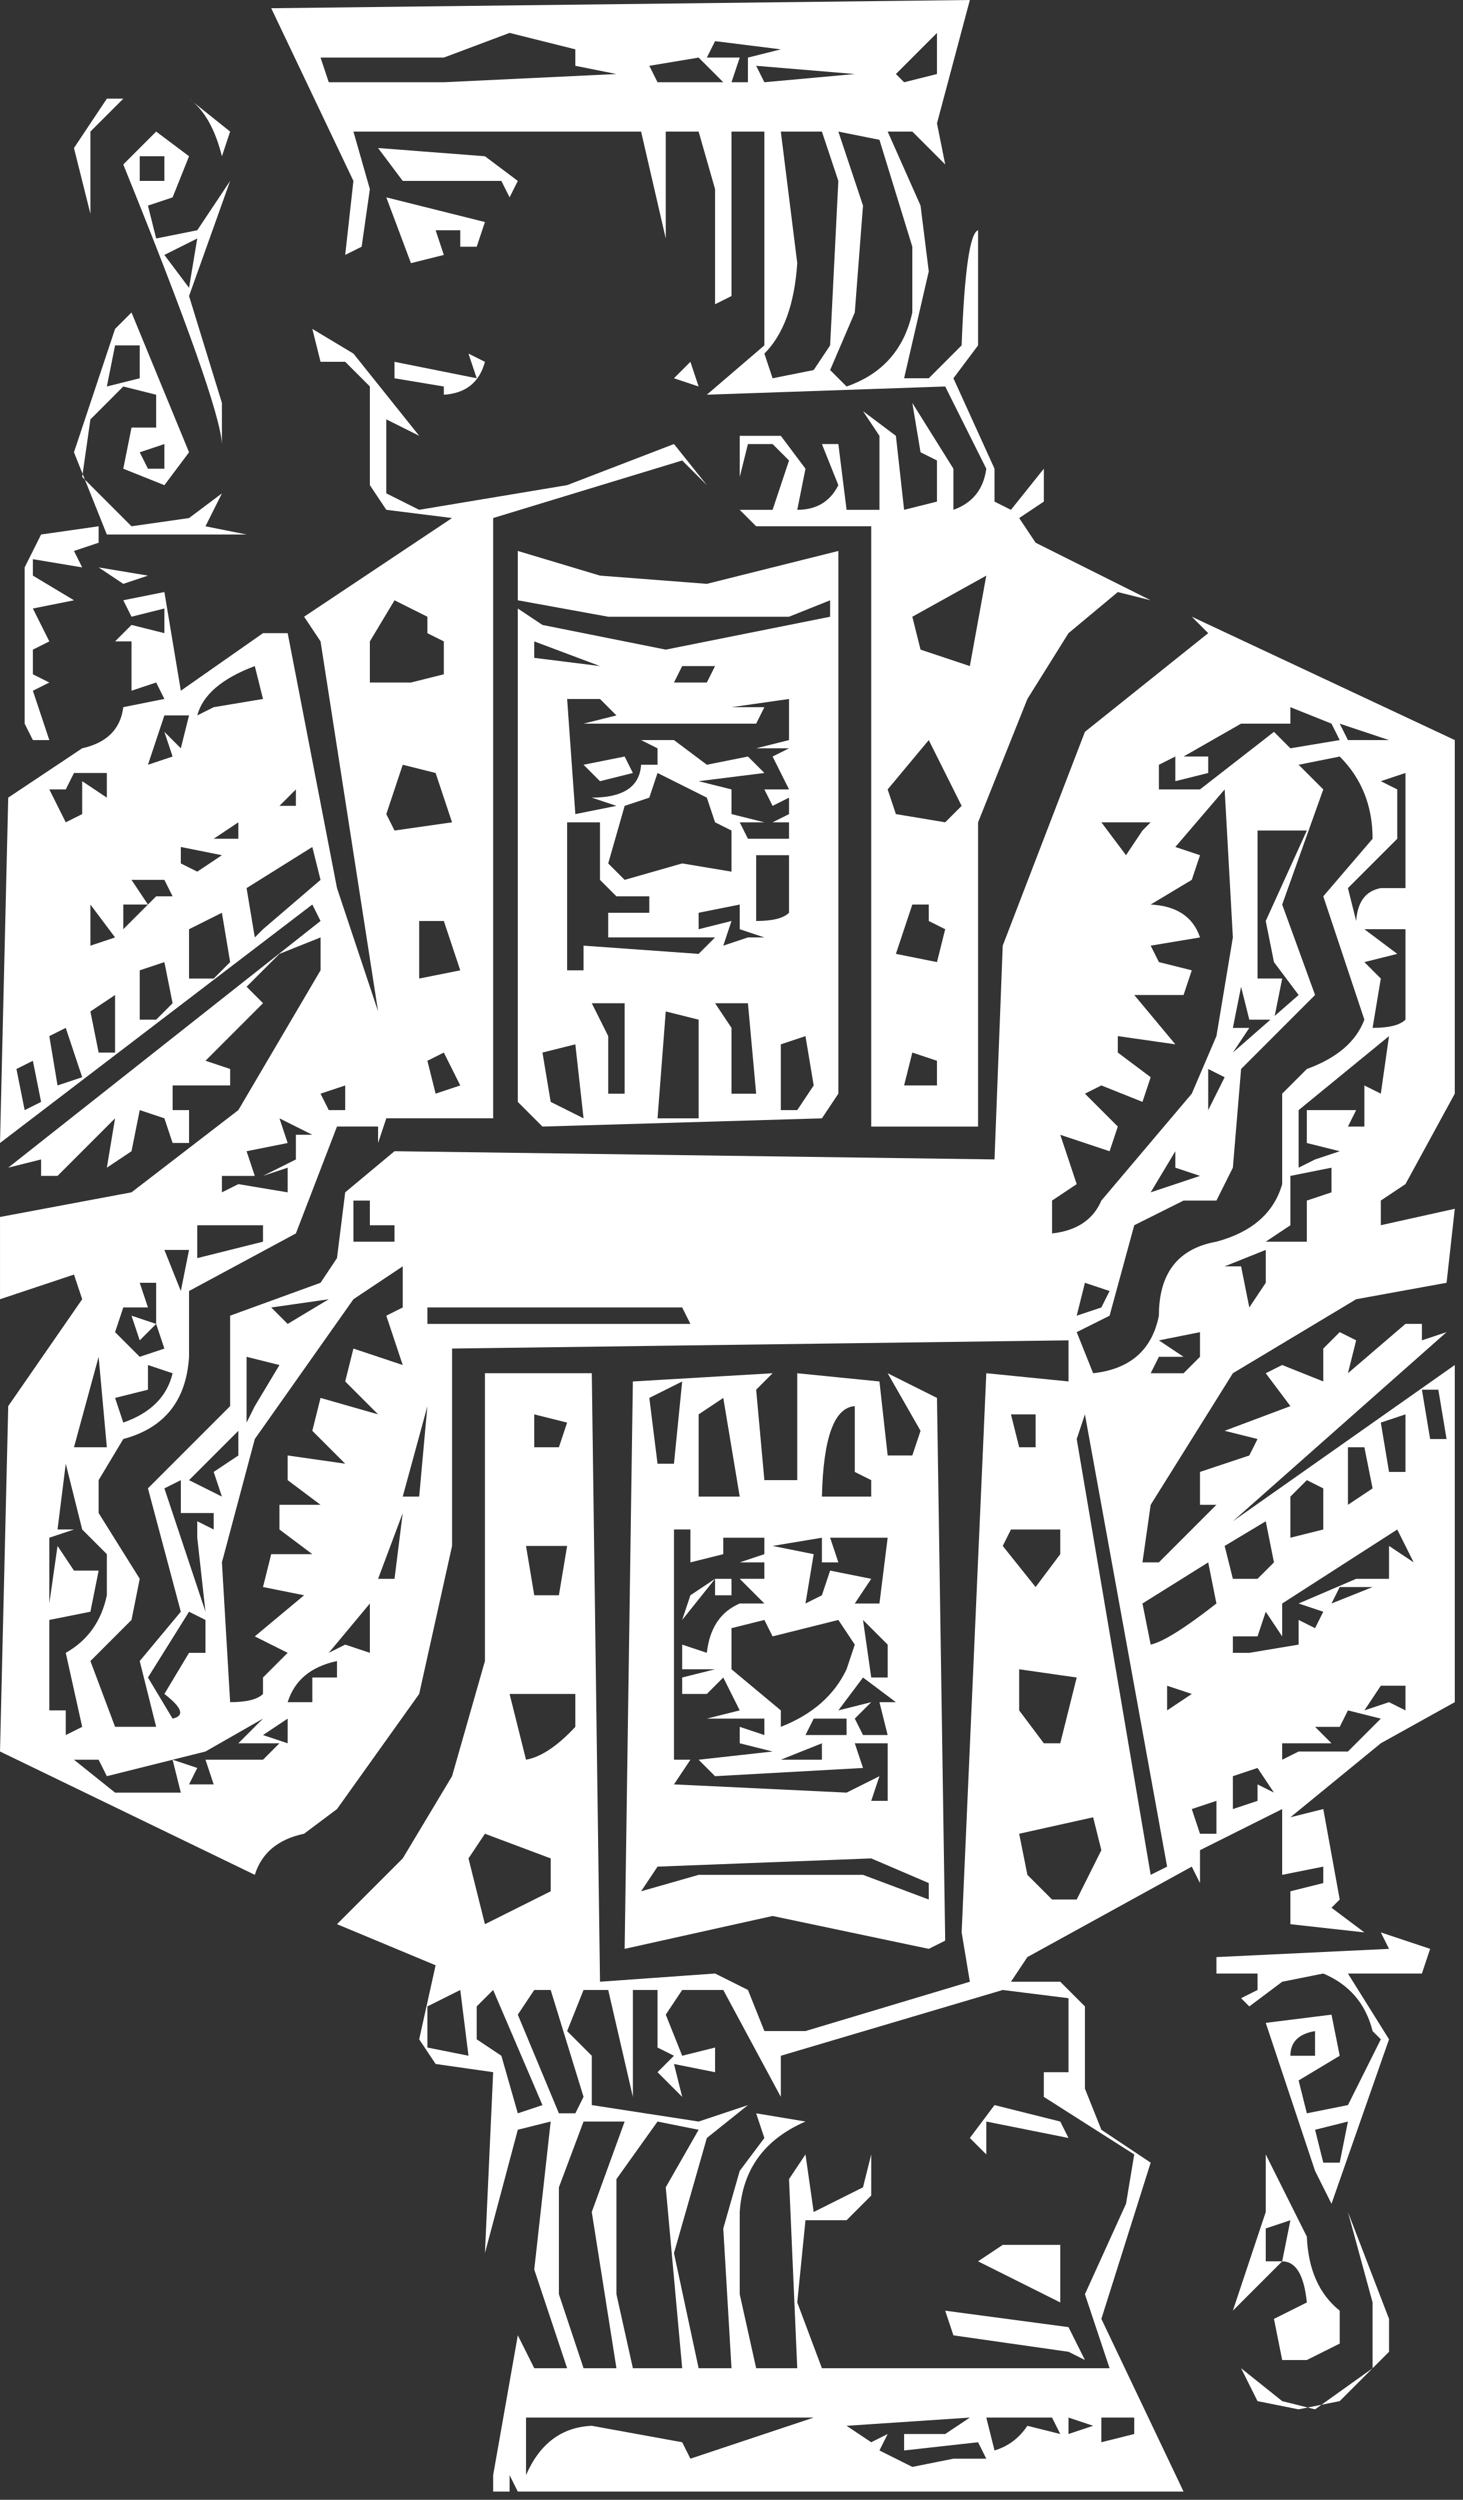 <svg
    xmlns="http://www.w3.org/2000/svg"
    version="1.1"
    width="712"
    height="1216"
    fill="#fff">
  <rect width="100%" height="100%" fill="#333333" stroke="none"/>
  <path
    d="M240 1212l8 -0.001v-8l4 8h324l-40 -84l24 -76l-24 -16l-8 -20v-40l-12 -12h-24l8 -12l80 -44l4 8v-16l40 -20v32l20 -4v8l-16 4v16l36 4l-16 -12l4 -4l-8 -44l-16 4l44 -36l36 -20v-164l-108 76l104 -92l-12 4v-8h-8l-28 24l4 -16l-8 -4l-8 8v16l-20 -8l-8 4
    l12 16l-32 12l16 4l-4 8l-24 8v16h8l-28 28h-8l4 -28l40 -64l60 -36l44 -8l4 -36l-36 8v-12l12 -8l24 -44v-172l-128 -60l8 8l-60 48l-40 104l-4 104l-292 -4l-24 20l-4 32l-8 12l-44 16v44l-40 40l16 60l-20 24l8 32h-20l-12 -32l20 -20l4 -20l-20 -32v-16l12 -20
    c20 -5.333 30.667 -18.666 32 -39.999v-32l52 -28l20 -52h20v8l4 -12h52v-292l92 -28l12 12l-16 -20l-52 20l-72 12l-16 -8v-36l16 8l-32 -40l-20 -12l4 16h12l12 12v48l8 12l32 4l-72 48l8 12l28 180l-20 -60l-24 -124h-12l-40 28l-8 -48l-20 4l4 8l16 -4v12l-16 -4l-8 8
    h8v24l12 -4l4 8l-20 4c-1.333 10.667 -8 17.334 -20 20.001l-36 24l-4 168l152 -116l4 8l-152 120l16 -4v8h8l28 -28l-4 24l12 -8l4 -20l12 4l4 12h8v-16h-8v-12h28v-8l-12 -4l28 -28l-8 -8l16 -16l20 -8v16l-40 68l-52 40l-64 12v40l36 -12l4 12l-36 52l-4 168l124 60
    c3.333 -10.667 11.333 -17.334 24 -20.001l16 -12l40 -56l16 -72v-96l300 -4v20l-40 -4l-12 272l4 24l-80 24h-20l-8 -20l-16 -8l-56 4l-4 -296h-52v140l-16 56l-24 40l-32 32l48 20l-8 36l8 12l28 4l-4 88l16 -60l16 -4l-8 72l16 48h-16l-8 -16l-12 68v8zM256 1176
    h140.001l-60 20l-4 -8l-44 -8c-14.667 0.667 -25.334 8.667 -32.001 24v-28zM444.001 1200l-16 -8l4 -8l-8 4l-12 -8l60 -4l-12 8h-20v8l36 -4l4 8h-16zM484.001 1192l-4 -16h32l4 8l-16 -4c-4 6 -9.333 10 -16 12zM536.001 1176h16v8l-16 4v-12zM520.001 1184v-8
    l12 4zM652.001 1168l24 -24v-16l-20 -52l12 44v32l-28 20l-16 -4l-20 -16l8 16l20 4zM400.001 1152l-12 -31.999l4 -40h20l12 -12v-20l-4 16l-24 12l-4 -28l-8 12l4 92h-20l-8 -36v-40c1.333 -20.667 12 -35.334 32 -44.001l-24 -4l4 12l-12 16l-8 28l4 68h-16l-12 -56
    l16 -56l20 -16l-24 8l-52 -8v-24l-12 -12l8 -20h12l12 52v-52h12v28l8 4l-8 8l12 12l-4 -16l20 4v-12l-16 4l-8 -20l8 -12h20l28 52v-20l108 -32l32 4v36h-12v12l44 28l-4 24l-20 44l12 36h-140zM284.001 1152l-12 -36v-52l12 -32h20l-16 44l12 76h-16zM308.001 1152l-8 -36
    v-56l20 -28l20 4l-16 28l8 88h-24zM652.001 1140v-16c-10 -8 -15.333 -20 -16 -36l-20 -40v28l-16 48l24 -24c6.667 0 10.667 6.667 12 20l-16 8l4 20h12zM528.001 1148l-8 -16l-60 -8l4 12l56 8zM516.001 1092h-28l-12 8l40 20v-28zM616.001 1100v-16l12 -4l-4 20h-8z
    M648.001 1072l28 -79.999l-20 -32h36l4 -12l-24 -8l4 8l-84 4v8h20v8l-8 4l4 4l16 -12l20 -4c12.667 5.333 20.667 14.666 24 27.999l4 4l-16 32l-20 4l-4 -16l20 -12l-4 -20l-32 4l24 72zM644.001 1052l-4 -16l16 -4l-4 20h-8zM480.001 1032l40 8l-4 -8l-32 -8l-12 16
    l8 8v-16zM252.001 1028l-8 -28l-12 -8v-16l8 -8l24 56zM272.001 1028l-20 -48l8 -12h8l16 52l-4 8h-8zM208.001 996.001v-20l16 -8l4 32zM628.001 1000c0 -6.667 4 -10.667 12 -12v12h-12zM460.001 944.001l-4 -264l-24 -12l16 28l-4 12h-12l-4 -36l-40 -4v52h-16l-4 -44
    l8 -8l-68 4l-4 276l72 -16l76 16zM228.001 904.001l8 -12l32 12v16l-32 16zM420.001 912.001h-80l-28 8l8 -12l104 -4l28 12v8zM500.001 912.001l-4 -20l36 -8l4 16l-12 24h-12zM560.001 912.001l-36 -212l4 -12l40 220zM584.001 892.001l-4 -12l12 -4v16h-8z
    M600.001 864.001l12 -4l8 12l-8 -4v8l-12 4v-16zM424.001 876.001l3.999 -12l-16 8l-84 -4l8 -12h-8v-112h8v16l16 -4v-8h20v8l-12 4h12v8h-12l12 12h-12c-9.333 4 -14.666 12 -15.999 24l-12 -4v12h16l-16 4v8h12l8 -8l8 16l-16 4h28v8l-12 -4v8l16 4l-36 4l8 8l72 -4
    l-4 -12h16v28h-8zM56 872.001l-20 -16h12l4 8l48 -12l28 -16l-12 12h20l-8 8h-28l4 12h-12l4 -8l-12 -4l4 16h-32zM256 856.001l-8 -31.999h32v16c-8.667 9.333 -16.667 14.666 -24 15.999zM380 856.002l20 -8v8h-20zM624 856.002v-8h24l-8 -8h12l4 -8l16 4l-16 16h-24z
    M140 848.002l-12 -4l12 -8v12zM496 832.002v-20l28 4l-8 32h-8zM32 832.002h-7.999v-84l12 -4h-8l4 -32l8 32l12 12v20c-2.667 12.667 -9.334 22 -20.001 28l8 36l-8 4v-12zM396.001 836.002h16v8h-20zM416.001 836.002l8 -8l-16 4l12 -16l16 12h-8l4 16h-12z
    M380.001 840.002v-8l-24 -20v-20l16 -4l4 8l32 -8l8 12l-4 12c-6 12.667 -16.667 22 -32 28zM84.001 836.002l-12 -20l20 -32l8 4v16h-8l-12 20c8.667 6.667 10 10.667 4 12zM568.001 832.002v-12l12 4zM664.001 832.002l8 -12h12v12l-8 -4zM112.001 828.002l-4 -68
    l16 -60l48 -68l24 -16v20l-8 4l8 24l-24 -8l-4 16l16 16l-28 -8l-4 16l16 16l-28 -4v12l16 12h-20v12l16 12h-20l-4 16l20 4l-24 20l16 8l-12 12v8c-2.667 2.667 -8 4 -16 4zM140.001 828.002c3.333 -10.667 11.333 -17.333 24 -20v8h-12v12h-12zM424.001 816.003
    l-4 -28l12 12v16h-8zM160.001 804.003l20 -24v24l-12 -4zM600.001 804.003v-8h12l4 -12l8 12v-16l56 -36l8 16l-12 -8v16h-16l-28 12l12 4l-4 8l-8 -4v12l-24 4h-8zM560.001 800.003l-4 -20l32 -20l4 20c-15.333 12 -26 18.667 -32 20zM336.001 776.003l12 -8v8h8v-8h-8
    l-16 20zM24.001 788.003l20 -4l4 -20h-12l-8 -12l-4 28v8zM100.001 784.003l-20 -60l8 -4v16h16v8l-8 -4v8zM392.001 780.003l4 -24l-20 -4l24 -4v12h8l-4 -12h28l-4 32h-12l8 -12l-20 -4l-4 12zM652.001 772.003h16l-20 8zM260.001 776.003l-4 -24h20l-4 24h-12z
    M488.001 752.003l4 -8h24v12l-12 16zM184.001 768.003l12 -32l-4 32h-8zM600.001 768.003l-4 -16l20 -12l4 20l-8 8h-12zM628.001 748.003v-20l8 -8l8 4v20zM656.001 732.003v-28h8l4 20zM92.001 720.003l24 -24v12l-12 8l4 12zM196.001 728.003l12 -44l-4 44h-8z
    M340.001 728.003v-40l12 -8l8 48h-20zM400.001 728.003c0.667 -28.667 6 -43.333 16 -44v32l8 4v8h-24zM676.001 716.004l-4 -24l12 -4v28h-8zM320.001 712.004l-4 -32l16 -8l-4 40h-8zM36.001 704.004l12 -44l4 44h-16zM260.001 704.004v-16l16 4l-4 12h-12z
    M496.001 704.004l-4 -16h12v16h-8zM696.001 700.004l-4 -24h8l4 24h-8zM60.001 692.004l-4 -12l16 -4v-12l12 4c-2.667 11.333 -10.667 19.333 -24 24zM120.001 692.004v-32l16 4l-12 20zM532.001 668.004l-8 -20l16 -8l12 -44l24 -12h16l8 -16l4 -48l36 -36l-16 -44
    l20 -56l-12 -12l20 -4c10.667 10.667 16 24 16 40l-24 28l20 60c-4 10.667 -13.333 18.667 -28 24l-12 12v44c-4 14 -14.667 23.333 -32 28c-18.667 3.333 -28 15.333 -28 36c-3.333 16.667 -14 26 -32 28zM564.001 660.004h12l-12 -8l20 -4v12l-8 8h-16z
    M68.001 660.004l-12 -12l4 -12h12l-4 -12h8v20l-12 -4l4 12l8 -8l4 12zM132.001 636.004l28 -4l-20 12zM208.001 644.004v-8h124l4 8h-128zM524.001 640.004l4 -16l12 4l-4 8zM608.001 636.004l-4 -20h-8l20 -8v16zM80.001 608.004h12l-4 20zM96.001 612.004v-16h32v8z
    M172.001 604.004v-20h8v12h12v8h-20zM616.001 604.004l12 -8v-24l20 -4v12l-12 4v20h-20zM512.001 600.004v-15.999l12 -8l-8 -24l24 8l4 -12l-16 -16l8 -4l20 8l4 -12l-16 -12v-8l28 4l-20 -24h24l4 -12l-16 -4l-4 -8l24 -4c-3.333 -10 -11.333 -15.333 -24 -16l20 -12
    l4 -12l-12 -4l24 -28l4 72l-8 48l-12 28l-44 52c-4 9.333 -12 14.666 -24 15.999zM108.001 580.005v-8h16l-4 -12l20 -4l-4 -12l16 8h-8v12l-16 8l12 -4v12l-24 -4zM572.001 560.005v8l12 4l-24 8zM632.001 568.005v-28l44 -36l-4 28l-8 -4v20h-8l4 -8h-24v16l16 4l-12 4z
    M264.001 548.005l136 -4l8 -12v-264l-64 16l-52 -4l-40 -12v24l44 8h88l20 -8v8l-80 16l-60 -12l-12 -8v240zM268.001 536.005l-4 -24l16 -4l4 36zM320.001 544.005l4 -52l16 4v48h-20zM424.001 548.005h51.999v-148l24 -60l20 -32l24 -20l16 4l-56 -28l-8 -12l12 -8v-16
    l-16 20l-8 -4v-16l-20 -44l12 -16v-56c-4 1.333 -6.667 20 -8 56l-16 16h-12l12 -52l-4 -32l-16 -36h12l16 16l-4 -20l16 -60l-340 4l40 84l-4 36l8 -4l4 -28l-8 -28h140l12 52v-52h16l8 28v56l8 -4v-80h16v104l-28 24l116 -4l20 40
    c-1.333 10 -6.666 16.667 -15.999 20v-20l-20 -32l4 24l8 4v20l-16 4l-4 -36l-16 -12l8 12v36h-16l-4 -32h-8l8 20c-4 8 -10.667 12 -20 12l4 -20l-12 -16h-20v20l4 -16h12l8 8l-8 24h-16l8 8h56v292zM12 540.005l-4 -20l8 -4l4 20zM156 532.005l12 -4v12h-8z
    M380 540.005v-32l12 -4l4 24l-8 12h-8zM588 520.005l8 4l-8 16v-20zM212 532.005l-4 -16l8 -4l8 16zM296 532.005v-28l-8 -16h16v44h-8zM356 532.005v-32l-8 -12h16l4 44h-12zM28 528.005l-4 -24l8 -4l8 24zM440 528.005l4 -16l12 4v12h-16zM608 500.005h-8l4 -20l4 16h12
    l4 -20h-12v-72h24l-20 44l4 20l12 16l-32 28zM48 512.005l-4 -20l12 -8v28h-8zM668 500.005l4 -23.999l-8 -8l16 -4l-16 -12h20v-20h-12c-7.333 1.333 -11.333 6.666 -12 15.999l-4 -16l24 -24v-24l-8 -4l12 -4v120c-2.667 2.667 -8 4 -16 4zM68 496.006v-24
    l12 -4l4 20l-8 8h-8zM92 476.006v-24l16 -8l4 24l-8 8h-12zM204 448.006h12l8 24l-20 4v-28zM276 400.006h16v28l8 8h16v8h-20v12h52l-8 8l-56 -4v12h-8v-72zM436 464.006l8 -24h8v8l8 4l-4 16zM44 460.006v-20l12 16zM352 460.006l4 -12l-16 4v-8l20 -4v12l12 4h-8z
    M124 456.006l-4 -24l32 -20l4 16l-28 24zM60 452.006v-12h12l-8 -12h16l4 8h-8zM368 448.006v-32h16v28c-2.667 2.667 -8 4 -16 4zM296 420.006l8 -28l12 -4l4 -12l24 12l4 12l8 4v20l-24 -4l-28 8zM88 412.006l20 4l-12 8l-8 -4v-8zM548 416.006l-12 -16h24l-4 4z
    M104 408.006l12 -8v8h-12zM360 400.006h12l-16 -4v-12l-16 -4l32 -4l-8 -8l-20 4l-16 -12h-16l8 4v8h-8c-0.667 10.667 -8.667 16 -24 16l12 4l-20 4l-4 -56h16l8 8l-16 4h84l4 -8h-16l28 -4v20l-16 4h16l-8 4l8 16h-12l4 8l8 -4v8l-8 4h8v8h-20zM188 396.006l8 -24
    l16 4l8 24l-28 4zM32 400.006l-8 -16h8l4 -8h16v12l-12 -8v16zM436 396.006l-4 -12l20 -24l16 32l-8 8zM136 392.006l8 -8v8h-8zM564 372.006l8 -4v12l16 -4v-8h-12l28 -16h24v-8l20 8l4 8l-24 4l-8 -8l-36 28h-20v-12zM308 376.006l-4 -8l-20 4l8 8zM72 372.006l8 -24h12
    l-4 16l-8 -8l4 12zM652 352.006l24 8h-20zM16 360.006h8l-8 -24l8 -4l-8 -4v-12l8 -4l-8 -16l20 -4l-20 -12v-8l24 4l-4 -8l12 -4v-8l-28 4l-8 16v76zM96 348.006c2.667 -10 12 -18 28 -24l4 16l-24 4zM180 332.006v-20l12 -20l16 8v8l8 4v16l-16 4h-20zM332 324.006h16
    l-4 8h-16zM260 320.006v-8l32 12zM448 316.006l-4 -16l36 -20l-8 44zM60 284.006l12 -4l-24 -4zM120 260.006l-20 -4l8 -16l-16 12l-28 4l-24 -24l4 -28l16 -16l16 4v16h-12l-4 20l20 8l12 -16l-28 -68l-8 8l-20 60l16 40h68zM68 220.006l12 -4v12h-8zM108 216.006v-19.999
    l-16 -52l20 -56l-16 24l-20 4l-4 -16l12 -4l8 -20l-16 -12l-16 16c31.333 77.333 47.333 122.666 48 135.999zM52 188.007l4 -20h12v16zM216 192.007c10.667 -0.667 17.333 -6 20 -16l-8 -4l4 12l-40 -8v8l24 4v4zM403.999 180.007l12 -28l4 -52l-12 -36l20 4l16 52v32
    c-4 18 -14.667 30 -32 36zM339.999 188.007l-4 -12l-8 8zM375.999 184.007l-3.999 -12c9.333 -9.333 14.666 -24 15.999 -44l-8 -64h20l8 24l-4 80l-8 12zM80 124.007l16 -8l-4 24zM216 124.007l-4 -12h12v8h8l4 -12l-48 -12l12 32zM44 64.007l16 -16h-8l-16 24l8 32
    v-40zM252 88.007l-16 -12l-52 -4l12 16h48l4 8zM68 88.007v-12h12v12h-12zM108 76.007l4.001 -11.999l-20 -16c7.333 5.333 12.666 14.666 15.999 27.999zM160.001 40.008l-4 -12h60l32 -12l32 8v8l20 4l-84 4h-56zM316.001 32.008l24 -4l12 12h-32z
    M356.001 40.008l4 -12h-16l4 -8l32 4l-16 4v12h-8zM368.001 32.008l48 4l-44 4zM436.001 36.008l20 -20v20l-16 4z"
  />
</svg>
